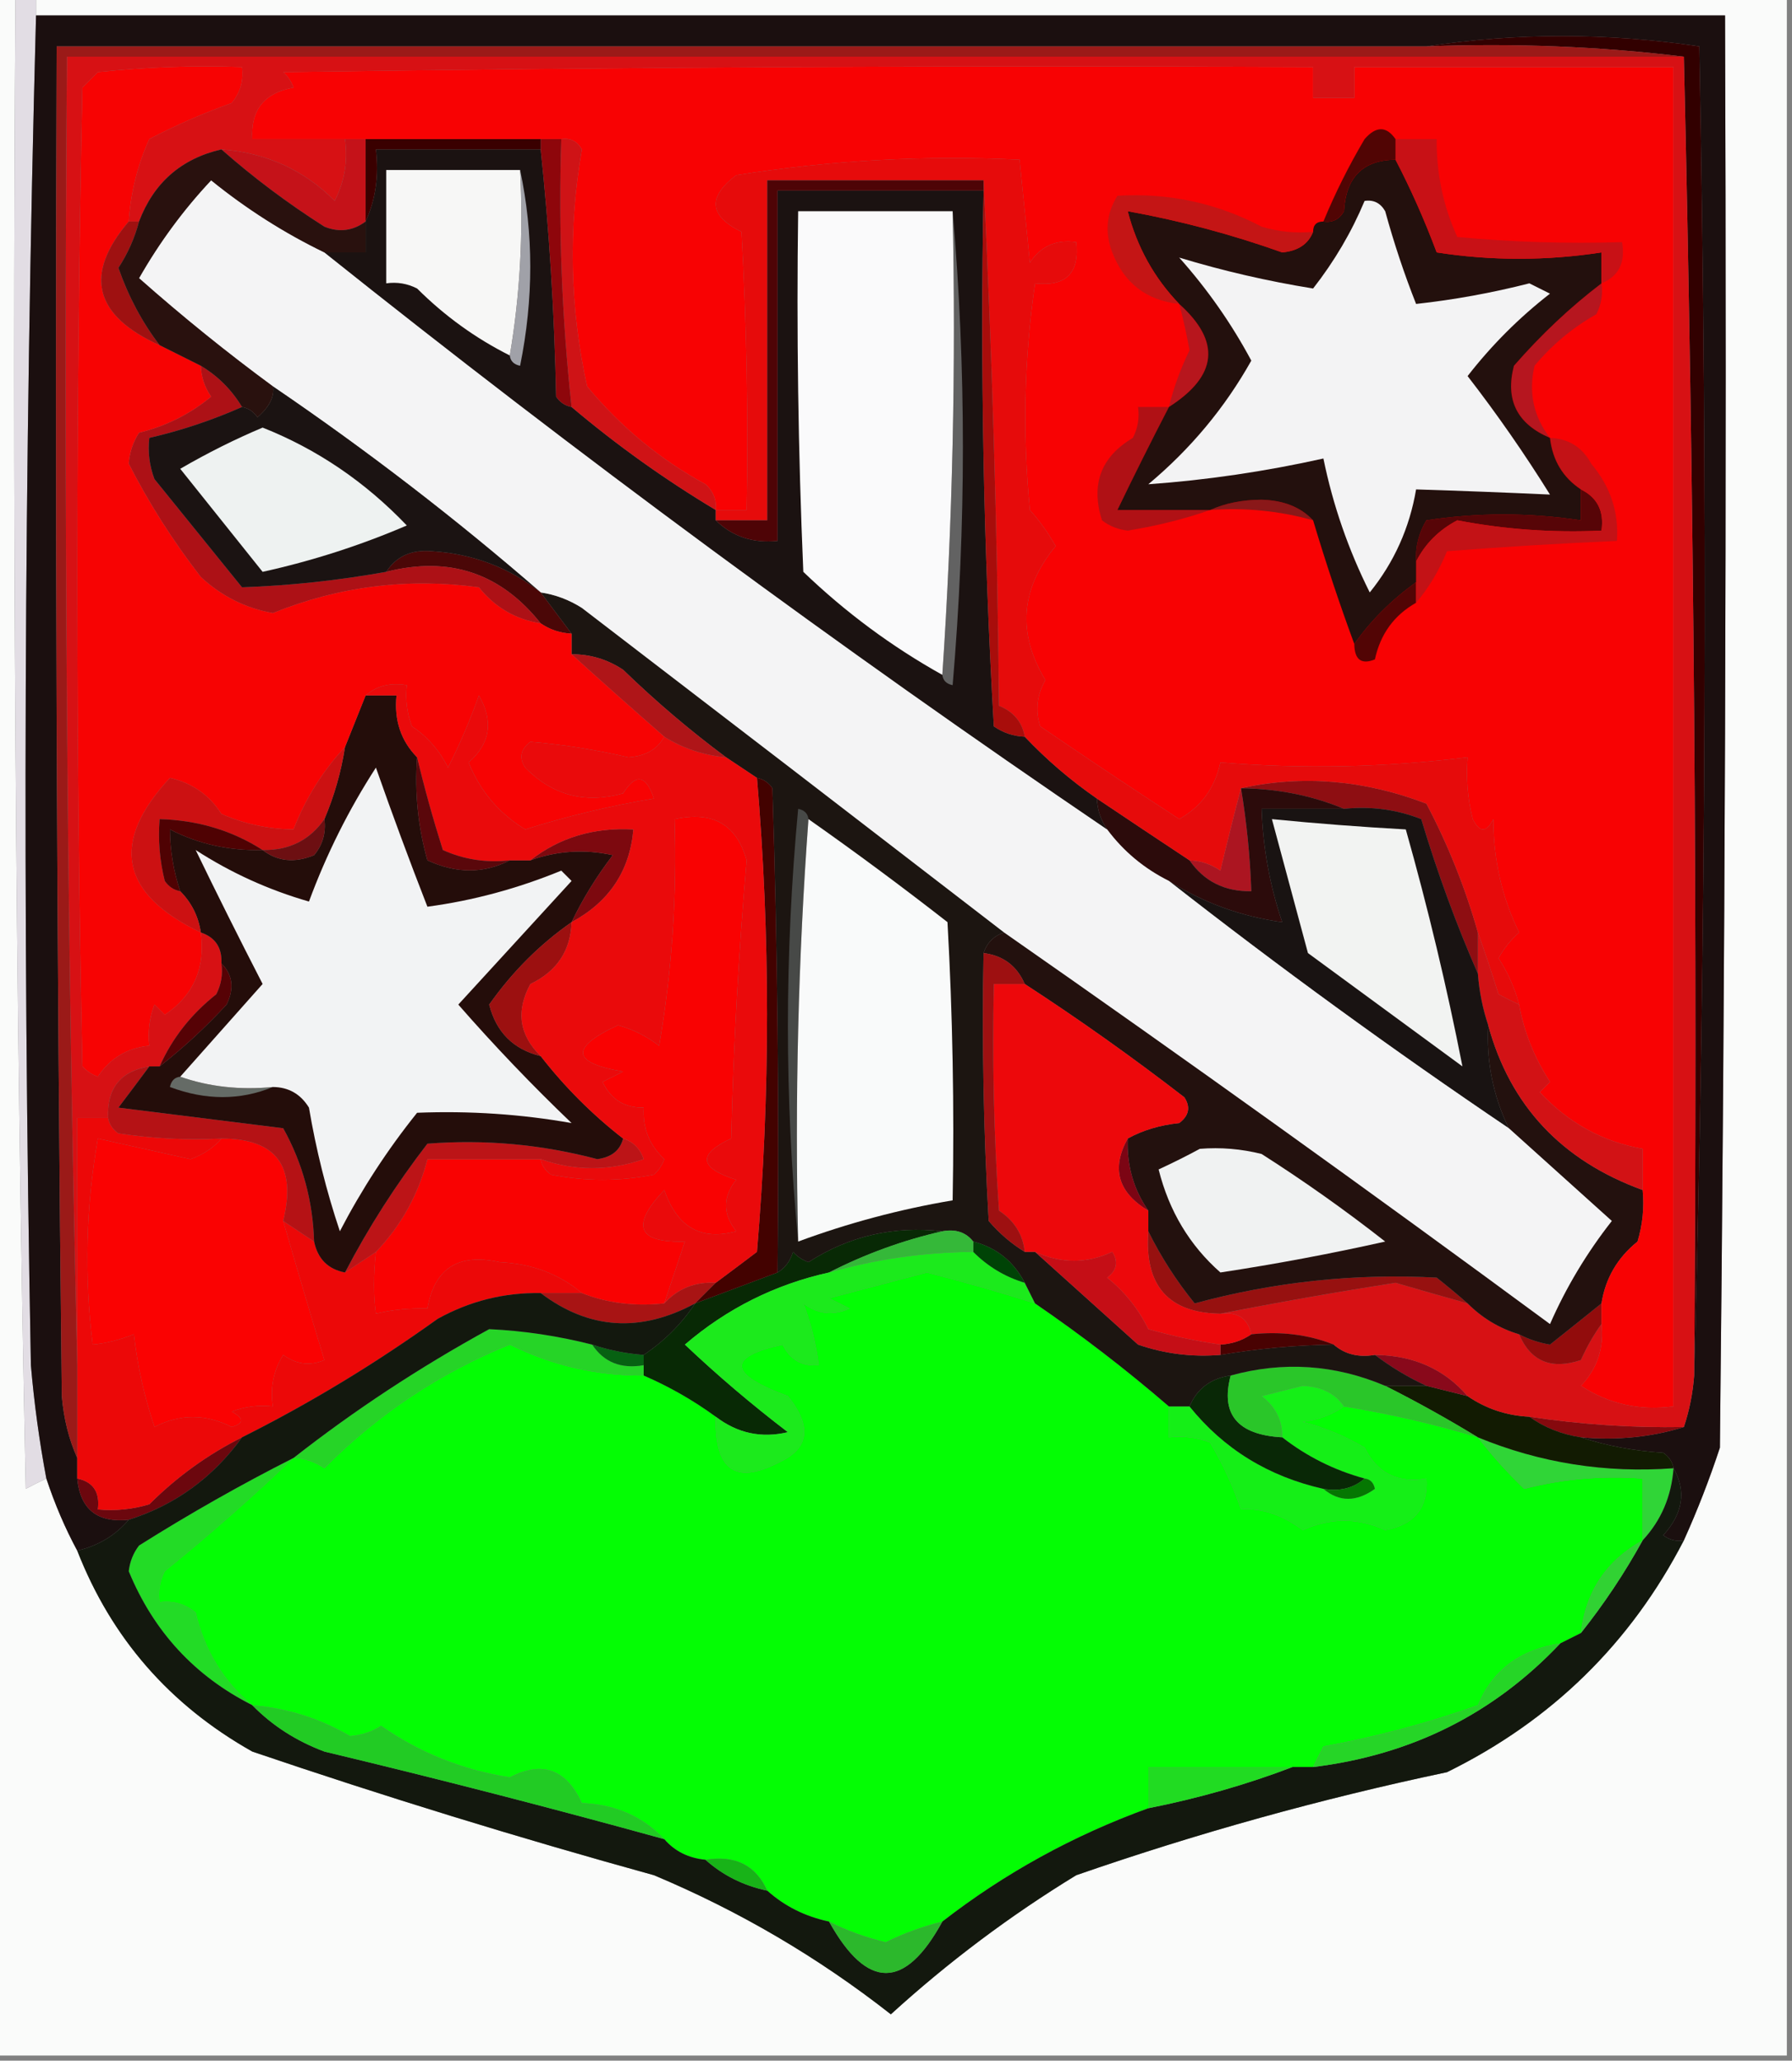 <?xml version="1.0" encoding="UTF-8"?>
<!DOCTYPE svg PUBLIC "-//W3C//DTD SVG 1.1//EN" "http://www.w3.org/Graphics/SVG/1.1/DTD/svg11.dtd">
<svg xmlns="http://www.w3.org/2000/svg" version="1.1" width="174px" height="200px" style="shape-rendering:geometricPrecision; text-rendering:geometricPrecision; image-rendering:optimizeQuality; fill-rule:evenodd; clip-rule:evenodd" xmlns:xlink="http://www.w3.org/1999/xlink">
<rect width="100%" height="100%" fill="#808080" stroke="none"/>
<g><path style="opacity:1" fill="#fafbfa" d="M -0.5,-0.5 C 0.167,-0.5 0.833,-0.5 1.5,-0.5C 1.167,47.838 1.5,96.171 2.5,144.5C 3.183,144.137 3.85,143.804 4.5,143.5C 5.323,145.987 6.323,148.321 7.5,150.5C 10.813,158.984 16.479,165.484 24.5,170C 37.378,174.376 50.378,178.376 63.5,182C 71.792,185.478 79.459,189.978 86.5,195.5C 92.076,190.423 98.076,185.923 104.5,182C 116.282,177.91 128.282,174.576 140.5,172C 150.661,167.005 158.327,159.505 163.5,149.5C 164.815,146.588 165.982,143.588 167,140.5C 167.5,94.168 167.667,47.834 167.5,1.5C 112.833,1.5 58.167,1.5 3.5,1.5C 3.5,0.833 3.5,0.167 3.5,-0.5C 60.167,-0.5 116.833,-0.5 173.5,-0.5C 173.5,66.167 173.5,132.833 173.5,199.5C 115.5,199.5 57.5,199.5 -0.5,199.5C -0.5,132.833 -0.5,66.167 -0.5,-0.5 Z"/></g>
<g><path style="opacity:1" fill="#23db26" d="M 28.5,141.5 C 24.527,145.301 20.36,148.968 16,152.5C 15.517,153.448 15.351,154.448 15.5,155.5C 16.822,155.33 17.989,155.663 19,156.5C 19.872,160.181 21.706,163.181 24.5,165.5C 18.914,162.684 14.914,158.35 12.5,152.5C 12.608,151.558 12.941,150.725 13.5,150C 18.406,146.911 23.406,144.077 28.5,141.5 Z"/></g>
<g><path style="opacity:1" fill="#04fd04" d="M 100.5,126.5 C 105.022,129.594 109.356,132.927 113.5,136.5C 113.5,137.5 113.5,138.5 113.5,139.5C 114.873,139.343 116.207,139.51 117.5,140C 118.723,142.052 119.723,144.219 120.5,146.5C 122.504,146.351 124.504,147.018 126.5,148.5C 129.193,147.29 131.859,147.29 134.5,148.5C 137.351,147.988 138.684,146.321 138.5,143.5C 135.722,143.978 133.722,142.978 132.5,140.5C 130.615,139.391 128.615,138.557 126.5,138C 128.058,137.79 129.391,137.29 130.5,136.5C 134.922,137.217 139.256,138.217 143.5,139.5C 144.866,141.271 146.366,142.938 148,144.5C 151.73,143.54 155.563,143.207 159.5,143.5C 159.5,145.5 159.5,147.5 159.5,149.5C 155.973,151.457 153.973,154.457 153.5,158.5C 152.833,158.833 152.167,159.167 151.5,159.5C 147.575,160.1 144.908,162.1 143.5,165.5C 138.663,167.22 133.663,168.553 128.5,169.5C 128.137,170.183 127.804,170.85 127.5,171.5C 126.833,171.5 126.167,171.5 125.5,171.5C 120.833,171.5 116.167,171.5 111.5,171.5C 111.5,172.833 111.5,174.167 111.5,175.5C 104.223,178.137 97.556,181.804 91.5,186.5C 89.633,186.955 87.8,187.622 86,188.5C 84.061,188.046 82.228,187.379 80.5,186.5C 78.181,186.008 76.181,185.008 74.5,183.5C 73.393,181.031 71.393,180.031 68.5,180.5C 66.847,180.34 65.514,179.674 64.5,178.5C 62.405,176.292 59.738,175.125 56.5,175C 54.981,171.698 52.648,170.864 49.5,172.5C 44.903,171.781 40.737,170.114 37,167.5C 36.107,168.081 35.107,168.415 34,168.5C 31.084,166.796 27.917,165.796 24.5,165.5C 21.706,163.181 19.872,160.181 19,156.5C 17.989,155.663 16.822,155.33 15.5,155.5C 15.351,154.448 15.517,153.448 16,152.5C 20.36,148.968 24.527,145.301 28.5,141.5C 29.583,141.539 30.583,141.873 31.5,142.5C 36.673,137.273 42.673,133.273 49.5,130.5C 53.604,132.536 57.938,133.536 62.5,133.5C 64.996,134.58 67.329,135.914 69.5,137.5C 69.371,142.616 71.371,144.116 75.5,142C 78.567,140.652 78.901,138.485 76.5,135.5C 70.695,133.368 70.528,131.701 76,130.5C 76.71,131.973 77.876,132.64 79.5,132.5C 79.207,130.311 78.707,128.311 78,126.5C 79.388,127.554 80.888,127.72 82.5,127C 81.833,126.667 81.167,126.333 80.5,126C 83.669,125.166 86.836,124.332 90,123.5C 93.556,124.409 97.056,125.409 100.5,126.5 Z"/></g>
<g><path style="opacity:1" fill="#e2dde4" d="M 1.5,-0.5 C 2.167,-0.5 2.833,-0.5 3.5,-0.5C 3.5,0.167 3.5,0.833 3.5,1.5C 2.335,44.998 2.169,88.665 3,132.5C 3.32,136.214 3.82,139.881 4.5,143.5C 3.85,143.804 3.183,144.137 2.5,144.5C 1.5,96.171 1.167,47.838 1.5,-0.5 Z"/></g>
<g><path style="opacity:1" fill="#1b0f0f" d="M 3.5,1.5 C 58.167,1.5 112.833,1.5 167.5,1.5C 167.667,47.834 167.5,94.168 167,140.5C 165.982,143.588 164.815,146.588 163.5,149.5C 162.761,149.631 162.094,149.464 161.5,149C 163.418,146.891 163.751,144.725 162.5,142.5C 162.389,141.883 162.056,141.383 161.5,141C 158.635,140.817 155.969,140.317 153.5,139.5C 157.042,139.813 160.375,139.479 163.5,138.5C 164.038,136.883 164.371,135.216 164.5,133.5C 165.665,90.669 165.831,47.669 165,4.5C 156.068,3.172 147.235,3.172 138.5,4.5C 94.167,4.5 49.833,4.5 5.5,4.5C 5.333,48.168 5.5,91.835 6,135.5C 6.191,137.708 6.691,139.708 7.5,141.5C 7.5,142.167 7.5,142.833 7.5,143.5C 7.787,146.484 9.454,147.817 12.5,147.5C 11.198,149.028 9.531,150.028 7.5,150.5C 6.323,148.321 5.323,145.987 4.5,143.5C 3.82,139.881 3.32,136.214 3,132.5C 2.169,88.665 2.335,44.998 3.5,1.5 Z"/></g>
<g><path style="opacity:1" fill="#15ef17" d="M 130.5,136.5 C 129.391,137.29 128.058,137.79 126.5,138C 128.615,138.557 130.615,139.391 132.5,140.5C 133.722,142.978 135.722,143.978 138.5,143.5C 138.684,146.321 137.351,147.988 134.5,148.5C 131.859,147.29 129.193,147.29 126.5,148.5C 124.504,147.018 122.504,146.351 120.5,146.5C 119.723,144.219 118.723,142.052 117.5,140C 116.207,139.51 114.873,139.343 113.5,139.5C 113.5,138.5 113.5,137.5 113.5,136.5C 114.167,136.5 114.833,136.5 115.5,136.5C 118.829,140.63 123.163,143.297 128.5,144.5C 130.035,145.788 131.701,145.788 133.5,144.5C 133.376,143.893 133.043,143.56 132.5,143.5C 129.55,142.692 126.883,141.358 124.5,139.5C 124.52,137.857 123.853,136.524 122.5,135.5C 123.833,135.167 125.167,134.833 126.5,134.5C 128.333,134.585 129.666,135.252 130.5,136.5 Z"/></g>
<g><path style="opacity:1" fill="#6c070e" d="M 23.5,139.5 C 20.68,143.403 17.013,146.069 12.5,147.5C 9.454,147.817 7.787,146.484 7.5,143.5C 9.048,143.821 9.715,144.821 9.5,146.5C 11.199,146.66 12.866,146.494 14.5,146C 17.168,143.337 20.168,141.17 23.5,139.5 Z"/></g>
<g><path style="opacity:1" fill="#30d537" d="M 143.5,139.5 C 149.56,141.993 155.893,142.993 162.5,142.5C 162.293,145.241 161.293,147.574 159.5,149.5C 159.5,147.5 159.5,145.5 159.5,143.5C 155.563,143.207 151.73,143.54 148,144.5C 146.366,142.938 144.866,141.271 143.5,139.5 Z"/></g>
<g><path style="opacity:1" fill="#092806" d="M 119.5,133.5 C 118.488,137.259 120.154,139.259 124.5,139.5C 126.883,141.358 129.55,142.692 132.5,143.5C 131.432,144.434 130.099,144.768 128.5,144.5C 123.163,143.297 118.829,140.63 115.5,136.5C 116.236,134.771 117.57,133.771 119.5,133.5 Z"/></g>
<g><path style="opacity:1" fill="#86090e" d="M 148.5,137.5 C 153.463,138.254 158.463,138.587 163.5,138.5C 160.375,139.479 157.042,139.813 153.5,139.5C 151.597,139.204 149.93,138.537 148.5,137.5 Z"/></g>
<g><path style="opacity:1" fill="#121b02" d="M 134.5,134.5 C 135.833,134.5 137.167,134.5 138.5,134.5C 139.833,134.833 141.167,135.167 142.5,135.5C 144.297,136.73 146.297,137.396 148.5,137.5C 149.93,138.537 151.597,139.204 153.5,139.5C 155.969,140.317 158.635,140.817 161.5,141C 162.056,141.383 162.389,141.883 162.5,142.5C 155.893,142.993 149.56,141.993 143.5,139.5C 140.523,137.686 137.523,136.019 134.5,134.5 Z"/></g>
<g><path style="opacity:1" fill="#2ac629" d="M 134.5,134.5 C 137.523,136.019 140.523,137.686 143.5,139.5C 139.256,138.217 134.922,137.217 130.5,136.5C 129.666,135.252 128.333,134.585 126.5,134.5C 125.167,134.833 123.833,135.167 122.5,135.5C 123.853,136.524 124.52,137.857 124.5,139.5C 120.154,139.259 118.488,137.259 119.5,133.5C 124.604,132.096 129.604,132.429 134.5,134.5 Z"/></g>
<g><path style="opacity:1" fill="#082905" d="M 91.5,119.5 C 87.676,120.374 84.01,121.707 80.5,123.5C 75.255,124.662 70.588,126.996 66.5,130.5C 69.661,133.491 72.995,136.325 76.5,139C 73.935,139.609 71.602,139.109 69.5,137.5C 67.329,135.914 64.996,134.58 62.5,133.5C 62.5,133.167 62.5,132.833 62.5,132.5C 62.5,132.167 62.5,131.833 62.5,131.5C 64.5,130.167 66.167,128.5 67.5,126.5C 70.167,125.5 72.833,124.5 75.5,123.5C 76.222,123.082 76.722,122.416 77,121.5C 77.414,121.957 77.914,122.291 78.5,122.5C 82.426,119.963 86.759,118.963 91.5,119.5 Z"/></g>
<g><path style="opacity:1" fill="#89091b" d="M 133.5,131.5 C 137.236,131.541 140.236,132.874 142.5,135.5C 141.167,135.167 139.833,134.833 138.5,134.5C 136.739,133.687 135.072,132.687 133.5,131.5 Z"/></g>
<g><path style="opacity:1" fill="#26d427" d="M 57.5,130.5 C 58.635,132.213 60.302,132.88 62.5,132.5C 62.5,132.833 62.5,133.167 62.5,133.5C 57.938,133.536 53.604,132.536 49.5,130.5C 42.673,133.273 36.673,137.273 31.5,142.5C 30.583,141.873 29.583,141.539 28.5,141.5C 34.426,136.86 40.759,132.693 47.5,129C 50.84,129.155 54.174,129.655 57.5,130.5 Z"/></g>
<g><path style="opacity:1" fill="#ec0808" d="M 10.5,108.5 C 10.611,109.117 10.944,109.617 11.5,110C 14.817,110.498 18.15,110.665 21.5,110.5C 20.739,111.391 19.739,112.058 18.5,112.5C 15.5,111.833 12.5,111.167 9.5,110.5C 8.336,117.142 8.169,123.808 9,130.5C 10.268,130.384 11.601,130.051 13,129.5C 13.346,132.576 14.012,135.576 15,138.5C 17.466,137.212 19.966,137.212 22.5,138.5C 23.696,138.154 23.696,137.654 22.5,137C 23.793,136.51 25.127,136.343 26.5,136.5C 26.215,134.712 26.548,133.045 27.5,131.5C 28.768,132.428 30.101,132.595 31.5,132C 30.128,127.476 28.794,122.976 27.5,118.5C 28.5,119.167 29.5,119.833 30.5,120.5C 30.856,122.19 31.856,123.19 33.5,123.5C 34.5,122.833 35.5,122.167 36.5,121.5C 36.254,123.78 36.254,125.78 36.5,127.5C 38.021,127.12 39.687,126.954 41.5,127C 42.181,123.104 44.515,121.604 48.5,122.5C 51.608,122.637 54.275,123.637 56.5,125.5C 55.167,125.5 53.833,125.5 52.5,125.5C 48.951,125.439 45.618,126.273 42.5,128C 36.399,132.376 30.066,136.21 23.5,139.5C 20.168,141.17 17.168,143.337 14.5,146C 12.866,146.494 11.199,146.66 9.5,146.5C 9.715,144.821 9.048,143.821 7.5,143.5C 7.5,142.833 7.5,142.167 7.5,141.5C 7.5,138.5 7.5,135.5 7.5,132.5C 7.5,124.5 7.5,116.5 7.5,108.5C 8.5,108.5 9.5,108.5 10.5,108.5 Z"/></g>
<g><path style="opacity:1" fill="#1cea1c" d="M 94.5,121.5 C 95.922,122.925 97.589,123.925 99.5,124.5C 99.833,125.167 100.167,125.833 100.5,126.5C 97.056,125.409 93.556,124.409 90,123.5C 86.836,124.332 83.669,125.166 80.5,126C 81.167,126.333 81.833,126.667 82.5,127C 80.888,127.72 79.388,127.554 78,126.5C 78.707,128.311 79.207,130.311 79.5,132.5C 77.876,132.64 76.71,131.973 76,130.5C 70.528,131.701 70.695,133.368 76.5,135.5C 78.901,138.485 78.567,140.652 75.5,142C 71.371,144.116 69.371,142.616 69.5,137.5C 71.602,139.109 73.935,139.609 76.5,139C 72.995,136.325 69.661,133.491 66.5,130.5C 70.588,126.996 75.255,124.662 80.5,123.5C 85.062,122.204 89.729,121.538 94.5,121.5 Z"/></g>
<g><path style="opacity:1" fill="#fa0202" d="M 21.5,110.5 C 26.816,110.497 28.816,113.164 27.5,118.5C 28.794,122.976 30.128,127.476 31.5,132C 30.101,132.595 28.768,132.428 27.5,131.5C 26.548,133.045 26.215,134.712 26.5,136.5C 25.127,136.343 23.793,136.51 22.5,137C 23.696,137.654 23.696,138.154 22.5,138.5C 19.966,137.212 17.466,137.212 15,138.5C 14.012,135.576 13.346,132.576 13,129.5C 11.601,130.051 10.268,130.384 9,130.5C 8.169,123.808 8.336,117.142 9.5,110.5C 12.5,111.167 15.5,111.833 18.5,112.5C 19.739,112.058 20.739,111.391 21.5,110.5 Z"/></g>
<g><path style="opacity:1" fill="#1c1511" d="M 52.5,57.5 C 53.922,57.709 55.255,58.209 56.5,59C 70.235,69.52 83.902,80.02 97.5,90.5C 96.5,90.833 95.833,91.5 95.5,92.5C 95.334,101.173 95.5,109.84 96,118.5C 97.039,119.71 98.206,120.71 99.5,121.5C 99.833,121.5 100.167,121.5 100.5,121.5C 103.813,124.478 107.147,127.478 110.5,130.5C 113.084,131.393 115.751,131.726 118.5,131.5C 122.135,130.886 125.802,130.552 129.5,130.5C 130.568,131.434 131.901,131.768 133.5,131.5C 135.072,132.687 136.739,133.687 138.5,134.5C 137.167,134.5 135.833,134.5 134.5,134.5C 129.604,132.429 124.604,132.096 119.5,133.5C 117.57,133.771 116.236,134.771 115.5,136.5C 114.833,136.5 114.167,136.5 113.5,136.5C 109.356,132.927 105.022,129.594 100.5,126.5C 100.167,125.833 99.833,125.167 99.5,124.5C 98.415,122.413 96.749,121.08 94.5,120.5C 93.791,119.596 92.791,119.263 91.5,119.5C 86.759,118.963 82.426,119.963 78.5,122.5C 77.914,122.291 77.414,121.957 77,121.5C 76.722,122.416 76.222,123.082 75.5,123.5C 75.667,107.83 75.5,92.163 75,76.5C 74.617,75.944 74.117,75.611 73.5,75.5C 72.5,74.833 71.5,74.167 70.5,73.5C 67.012,70.912 63.679,68.079 60.5,65C 58.975,63.991 57.308,63.491 55.5,63.5C 55.5,62.833 55.5,62.167 55.5,61.5C 54.5,60.167 53.5,58.833 52.5,57.5 Z"/></g>
<g><path style="opacity:1" fill="#320000" d="M 138.5,4.5 C 147.235,3.172 156.068,3.172 165,4.5C 165.831,47.669 165.665,90.669 164.5,133.5C 164.832,90.663 164.499,47.997 163.5,5.5C 155.35,4.507 147.017,4.174 138.5,4.5 Z"/></g>
<g><path style="opacity:1" fill="#d71114" d="M 163.5,5.5 C 164.499,47.997 164.832,90.663 164.5,133.5C 164.371,135.216 164.038,136.883 163.5,138.5C 158.463,138.587 153.463,138.254 148.5,137.5C 146.297,137.396 144.297,136.73 142.5,135.5C 140.236,132.874 137.236,131.541 133.5,131.5C 131.901,131.768 130.568,131.434 129.5,130.5C 127.052,129.527 124.385,129.194 121.5,129.5C 121.179,127.952 120.179,127.285 118.5,127.5C 124.008,126.414 129.675,125.414 135.5,124.5C 137.841,125.182 140.174,125.849 142.5,126.5C 143.922,127.925 145.589,128.925 147.5,129.5C 148.625,132.128 150.625,132.961 153.5,132C 154.085,130.698 154.751,129.531 155.5,128.5C 155.753,130.827 155.086,132.827 153.5,134.5C 156.193,136.27 159.193,136.937 162.5,136.5C 162.5,93.167 162.5,49.833 162.5,6.5C 152.167,6.5 141.833,6.5 131.5,6.5C 131.5,7.5 131.5,8.5 131.5,9.5C 130.167,9.5 128.833,9.5 127.5,9.5C 127.5,8.5 127.5,7.5 127.5,6.5C 94.165,6.333 60.832,6.5 27.5,7C 27.957,7.414 28.291,7.914 28.5,8.5C 25.658,9.004 24.325,10.671 24.5,13.5C 27.5,13.5 30.5,13.5 33.5,13.5C 33.799,15.604 33.466,17.604 32.5,19.5C 29.511,16.497 25.845,14.83 21.5,14.5C 17.599,15.4 14.932,17.733 13.5,21.5C 13.167,21.5 12.833,21.5 12.5,21.5C 12.693,18.692 13.36,16.025 14.5,13.5C 17.024,12.178 19.69,11.012 22.5,10C 23.337,8.989 23.67,7.822 23.5,6.5C 18.822,6.334 14.155,6.501 9.5,7C 9,7.5 8.5,8 8,8.5C 7.333,40.167 7.333,71.833 8,103.5C 8.414,103.957 8.914,104.291 9.5,104.5C 10.695,102.703 12.362,101.703 14.5,101.5C 14.343,100.127 14.51,98.793 15,97.5C 15.333,97.833 15.667,98.167 16,98.5C 18.802,96.609 19.968,93.942 19.5,90.5C 20.906,90.973 21.573,91.973 21.5,93.5C 21.649,94.552 21.483,95.552 21,96.5C 18.546,98.441 16.713,100.775 15.5,103.5C 15.167,103.5 14.833,103.5 14.5,103.5C 11.703,103.967 10.369,105.633 10.5,108.5C 9.5,108.5 8.5,108.5 7.5,108.5C 7.5,116.5 7.5,124.5 7.5,132.5C 6.501,90.337 6.168,48.003 6.5,5.5C 58.833,5.5 111.167,5.5 163.5,5.5 Z"/></g>
<g><path style="opacity:1" fill="#920c0c" d="M 155.5,126.5 C 155.5,127.167 155.5,127.833 155.5,128.5C 154.751,129.531 154.085,130.698 153.5,132C 150.625,132.961 148.625,132.128 147.5,129.5C 148.416,129.982 149.416,130.315 150.5,130.5C 152.165,129.177 153.832,127.844 155.5,126.5 Z"/></g>
<g><path style="opacity:1" fill="#076112" d="M 57.5,130.5 C 59.117,131.038 60.784,131.371 62.5,131.5C 62.5,131.833 62.5,132.167 62.5,132.5C 60.302,132.88 58.635,132.213 57.5,130.5 Z"/></g>
<g><path style="opacity:1" fill="#490202" d="M 121.5,129.5 C 124.385,129.194 127.052,129.527 129.5,130.5C 125.802,130.552 122.135,130.886 118.5,131.5C 118.5,131.167 118.5,130.833 118.5,130.5C 119.609,130.443 120.609,130.11 121.5,129.5 Z"/></g>
<g><path style="opacity:1" fill="#c50e16" d="M 100.5,121.5 C 103.041,122.649 105.541,122.649 108,121.5C 108.617,122.449 108.451,123.282 107.5,124C 109.213,125.378 110.547,127.045 111.5,129C 113.813,129.662 116.146,130.162 118.5,130.5C 118.5,130.833 118.5,131.167 118.5,131.5C 115.751,131.726 113.084,131.393 110.5,130.5C 107.147,127.478 103.813,124.478 100.5,121.5 Z"/></g>
<g><path style="opacity:1" fill="#a81414" d="M 69.5,124.5 C 68.833,125.167 68.167,125.833 67.5,126.5C 62.177,129.371 57.177,129.038 52.5,125.5C 53.833,125.5 55.167,125.5 56.5,125.5C 58.948,126.473 61.615,126.806 64.5,126.5C 65.82,125.058 67.486,124.392 69.5,124.5 Z"/></g>
<g><path style="opacity:1" fill="#971110" d="M 111.5,119.5 C 112.722,121.976 114.222,124.309 116,126.5C 123.718,124.407 131.551,123.574 139.5,124C 140.571,124.852 141.571,125.685 142.5,126.5C 140.174,125.849 137.841,125.182 135.5,124.5C 129.675,125.414 124.008,126.414 118.5,127.5C 113.437,127.432 111.103,124.766 111.5,119.5 Z"/></g>
<g><path style="opacity:1" fill="#23110e" d="M 97.5,90.5 C 115.284,102.902 132.951,115.569 150.5,128.5C 152.07,124.925 154.07,121.592 156.5,118.5C 153.147,115.478 149.813,112.478 146.5,109.5C 144.977,106.365 144.31,103.032 144.5,99.5C 146.632,107.306 151.632,112.639 159.5,115.5C 159.66,117.199 159.494,118.866 159,120.5C 157.053,122.063 155.886,124.063 155.5,126.5C 153.832,127.844 152.165,129.177 150.5,130.5C 149.416,130.315 148.416,129.982 147.5,129.5C 145.589,128.925 143.922,127.925 142.5,126.5C 141.571,125.685 140.571,124.852 139.5,124C 131.551,123.574 123.718,124.407 116,126.5C 114.222,124.309 112.722,121.976 111.5,119.5C 111.5,118.833 111.5,118.167 111.5,117.5C 110.067,115.442 109.4,113.108 109.5,110.5C 110.952,109.698 112.618,109.198 114.5,109C 115.451,108.282 115.617,107.449 115,106.5C 109.936,102.589 104.769,98.922 99.5,95.5C 98.738,93.738 97.404,92.738 95.5,92.5C 95.833,91.5 96.5,90.833 97.5,90.5 Z"/></g>
<g><path style="opacity:1" fill="#004306" d="M 94.5,121.5 C 94.5,121.167 94.5,120.833 94.5,120.5C 96.749,121.08 98.415,122.413 99.5,124.5C 97.589,123.925 95.922,122.925 94.5,121.5 Z"/></g>
<g><path style="opacity:1" fill="#35b839" d="M 91.5,119.5 C 92.791,119.263 93.791,119.596 94.5,120.5C 94.5,120.833 94.5,121.167 94.5,121.5C 89.729,121.538 85.062,122.204 80.5,123.5C 84.01,121.707 87.676,120.374 91.5,119.5 Z"/></g>
<g><path style="opacity:1" fill="#f90202" d="M 64.5,126.5 C 61.615,126.806 58.948,126.473 56.5,125.5C 54.275,123.637 51.608,122.637 48.5,122.5C 44.515,121.604 42.181,123.104 41.5,127C 39.687,126.954 38.021,127.12 36.5,127.5C 36.254,125.78 36.254,123.78 36.5,121.5C 38.943,118.948 40.61,115.948 41.5,112.5C 45.167,112.5 48.833,112.5 52.5,112.5C 52.611,113.117 52.944,113.617 53.5,114C 56.833,114.667 60.167,114.667 63.5,114C 63.957,113.586 64.291,113.086 64.5,112.5C 63.05,111.15 62.383,109.484 62.5,107.5C 60.641,107.539 59.308,106.706 58.5,105C 59.167,104.667 59.833,104.333 60.5,104C 55.487,103.168 55.32,101.668 60,99.5C 61.473,99.903 62.806,100.57 64,101.5C 65.247,94.221 65.747,86.888 65.5,79.5C 69.198,78.68 71.531,80.013 72.5,83.5C 71.721,92.472 71.221,101.472 71,110.5C 67.709,112.024 67.875,113.357 71.5,114.5C 70.167,116.167 70.167,117.833 71.5,119.5C 68.072,120.444 65.739,119.111 64.5,115.5C 61.226,118.961 61.893,120.627 66.5,120.5C 65.833,122.5 65.167,124.5 64.5,126.5 Z"/></g>
<g><path style="opacity:1" fill="#f0f2f2" d="M 116.5,111.5 C 118.527,111.338 120.527,111.505 122.5,112C 126.639,114.639 130.639,117.472 134.5,120.5C 129.205,121.685 123.872,122.685 118.5,123.5C 115.511,120.87 113.511,117.537 112.5,113.5C 113.949,112.828 115.282,112.161 116.5,111.5 Z"/></g>
<g><path style="opacity:1" fill="#7c0514" d="M 109.5,110.5 C 109.4,113.108 110.067,115.442 111.5,117.5C 108.551,115.735 107.885,113.402 109.5,110.5 Z"/></g>
<g><path style="opacity:1" fill="#ed080b" d="M 99.5,95.5 C 104.769,98.922 109.936,102.589 115,106.5C 115.617,107.449 115.451,108.282 114.5,109C 112.618,109.198 110.952,109.698 109.5,110.5C 107.885,113.402 108.551,115.735 111.5,117.5C 111.5,118.167 111.5,118.833 111.5,119.5C 111.103,124.766 113.437,127.432 118.5,127.5C 120.179,127.285 121.179,127.952 121.5,129.5C 120.609,130.11 119.609,130.443 118.5,130.5C 116.146,130.162 113.813,129.662 111.5,129C 110.547,127.045 109.213,125.378 107.5,124C 108.451,123.282 108.617,122.449 108,121.5C 105.541,122.649 103.041,122.649 100.5,121.5C 100.167,121.5 99.833,121.5 99.5,121.5C 99.315,119.804 98.481,118.471 97,117.5C 96.5,110.174 96.334,102.841 96.5,95.5C 97.5,95.5 98.5,95.5 99.5,95.5 Z"/></g>
<g><path style="opacity:1" fill="#bc1417" d="M 60.5,110.5 C 61.478,110.811 62.145,111.478 62.5,112.5C 59.163,113.666 55.83,113.666 52.5,112.5C 48.833,112.5 45.167,112.5 41.5,112.5C 40.61,115.948 38.943,118.948 36.5,121.5C 35.5,122.167 34.5,122.833 33.5,123.5C 35.771,119.136 38.438,114.969 41.5,111C 47.063,110.564 52.563,111.064 58,112.5C 59.376,112.316 60.209,111.649 60.5,110.5 Z"/></g>
<g><path style="opacity:1" fill="#b51215" d="M 14.5,103.5 C 13.524,104.815 12.524,106.148 11.5,107.5C 16.833,108.167 22.167,108.833 27.5,109.5C 29.379,112.878 30.379,116.544 30.5,120.5C 29.5,119.833 28.5,119.167 27.5,118.5C 28.816,113.164 26.816,110.497 21.5,110.5C 18.15,110.665 14.817,110.498 11.5,110C 10.944,109.617 10.611,109.117 10.5,108.5C 10.369,105.633 11.703,103.967 14.5,103.5 Z"/></g>
<g><path style="opacity:1" fill="#240d0a" d="M 35.5,67.5 C 36.5,67.5 37.5,67.5 38.5,67.5C 38.259,69.898 38.926,71.898 40.5,73.5C 40.249,76.909 40.583,80.242 41.5,83.5C 44.309,84.8 46.976,84.8 49.5,83.5C 50.167,83.5 50.833,83.5 51.5,83.5C 54.113,82.565 56.779,82.398 59.5,83C 57.915,85.069 56.581,87.236 55.5,89.5C 52.401,91.66 49.735,94.327 47.5,97.5C 48.181,100.181 49.848,101.848 52.5,102.5C 54.833,105.5 57.5,108.167 60.5,110.5C 60.209,111.649 59.376,112.316 58,112.5C 52.563,111.064 47.063,110.564 41.5,111C 38.438,114.969 35.771,119.136 33.5,123.5C 31.856,123.19 30.856,122.19 30.5,120.5C 30.379,116.544 29.379,112.878 27.5,109.5C 22.167,108.833 16.833,108.167 11.5,107.5C 12.524,106.148 13.524,104.815 14.5,103.5C 14.833,103.5 15.167,103.5 15.5,103.5C 17.797,101.706 19.963,99.706 22,97.5C 22.765,95.934 22.598,94.601 21.5,93.5C 21.573,91.973 20.906,90.973 19.5,90.5C 19.267,88.938 18.601,87.605 17.5,86.5C 16.851,84.565 16.517,82.565 16.5,80.5C 19.261,81.921 22.261,82.587 25.5,82.5C 26.946,83.613 28.613,83.78 30.5,83C 31.337,81.989 31.67,80.822 31.5,79.5C 32.455,77.254 33.122,74.921 33.5,72.5C 34.167,70.833 34.833,69.167 35.5,67.5 Z"/></g>
<g><path style="opacity:1" fill="#656b66" d="M 17.5,104.5 C 20.287,105.477 23.287,105.81 26.5,105.5C 23.313,106.806 19.98,106.806 16.5,105.5C 16.624,104.893 16.957,104.56 17.5,104.5 Z"/></g>
<g><path style="opacity:1" fill="#9e1011" d="M 95.5,92.5 C 97.404,92.738 98.738,93.738 99.5,95.5C 98.5,95.5 97.5,95.5 96.5,95.5C 96.334,102.841 96.5,110.174 97,117.5C 98.481,118.471 99.315,119.804 99.5,121.5C 98.206,120.71 97.039,119.71 96,118.5C 95.5,109.84 95.334,101.173 95.5,92.5 Z"/></g>
<g><path style="opacity:1" fill="#d21215" d="M 143.5,90.5 C 144.165,92.369 144.831,94.369 145.5,96.5C 146.183,96.863 146.85,97.196 147.5,97.5C 147.98,100.166 148.98,102.666 150.5,105C 150.167,105.333 149.833,105.667 149.5,106C 152.292,108.99 155.625,110.823 159.5,111.5C 159.5,112.833 159.5,114.167 159.5,115.5C 151.632,112.639 146.632,107.306 144.5,99.5C 143.962,97.883 143.629,96.216 143.5,94.5C 143.5,93.167 143.5,91.833 143.5,90.5 Z"/></g>
<g><path style="opacity:1" fill="#560205" d="M 21.5,93.5 C 22.598,94.601 22.765,95.934 22,97.5C 19.963,99.706 17.797,101.706 15.5,103.5C 16.713,100.775 18.546,98.441 21,96.5C 21.483,95.552 21.649,94.552 21.5,93.5 Z"/></g>
<g><path style="opacity:1" fill="#9c1010" d="M 55.5,89.5 C 55.405,92.272 54.072,94.272 51.5,95.5C 50.073,98.115 50.406,100.449 52.5,102.5C 49.848,101.848 48.181,100.181 47.5,97.5C 49.735,94.327 52.401,91.66 55.5,89.5 Z"/></g>
<g><path style="opacity:1" fill="#474947" d="M 78.5,79.5 C 77.504,92.99 77.171,106.656 77.5,120.5C 76.174,106.661 76.174,92.661 77.5,78.5C 78.107,78.624 78.44,78.957 78.5,79.5 Z"/></g>
<g><path style="opacity:1" fill="#430200" d="M 73.5,75.5 C 74.117,75.611 74.617,75.944 75,76.5C 75.5,92.163 75.667,107.83 75.5,123.5C 72.833,124.5 70.167,125.5 67.5,126.5C 68.167,125.833 68.833,125.167 69.5,124.5C 70.815,123.524 72.148,122.524 73.5,121.5C 74.802,106.133 74.802,90.8 73.5,75.5 Z"/></g>
<g><path style="opacity:1" fill="#7d090f" d="M 55.5,89.5 C 56.581,87.236 57.915,85.069 59.5,83C 56.779,82.398 54.113,82.565 51.5,83.5C 54.321,81.288 57.655,80.288 61.5,80.5C 61.151,84.53 59.151,87.53 55.5,89.5 Z"/></g>
<g><path style="opacity:1" fill="#ac1521" d="M 120.5,76.5 C 121.051,79.807 121.384,83.14 121.5,86.5C 118.911,86.539 116.911,85.539 115.5,83.5C 116.583,83.539 117.583,83.873 118.5,84.5C 119.168,81.694 119.834,79.028 120.5,76.5 Z"/></g>
<g><path style="opacity:1" fill="#f9fafa" d="M 78.5,79.5 C 83.059,82.702 87.559,86.036 92,89.5C 92.5,98.494 92.666,107.494 92.5,116.5C 87.365,117.367 82.365,118.7 77.5,120.5C 77.171,106.656 77.504,92.99 78.5,79.5 Z"/></g>
<g><path style="opacity:1" fill="#cc1112" d="M 33.5,72.5 C 33.122,74.921 32.455,77.254 31.5,79.5C 30.077,81.545 28.077,82.545 25.5,82.5C 22.54,80.604 19.207,79.604 15.5,79.5C 15.338,81.527 15.505,83.527 16,85.5C 16.383,86.056 16.883,86.389 17.5,86.5C 18.601,87.605 19.267,88.938 19.5,90.5C 11.685,86.762 10.685,81.762 16.5,75.5C 18.664,75.998 20.331,77.164 21.5,79C 23.74,79.977 26.073,80.477 28.5,80.5C 29.661,77.51 31.328,74.843 33.5,72.5 Z"/></g>
<g><path style="opacity:1" fill="#8e0e12" d="M 120.5,76.5 C 126.473,75.194 132.473,75.694 138.5,78C 140.598,81.978 142.265,86.144 143.5,90.5C 143.5,91.833 143.5,93.167 143.5,94.5C 141.401,89.714 139.568,84.714 138,79.5C 135.619,78.565 133.119,78.232 130.5,78.5C 127.411,77.215 124.078,76.549 120.5,76.5 Z"/></g>
<g><path style="opacity:1" fill="#6d0f12" d="M 31.5,79.5 C 31.67,80.822 31.337,81.989 30.5,83C 28.613,83.78 26.946,83.613 25.5,82.5C 28.077,82.545 30.077,81.545 31.5,79.5 Z"/></g>
<g><path style="opacity:1" fill="#f2f3f4" d="M 26.5,105.5 C 23.287,105.81 20.287,105.477 17.5,104.5C 20.144,101.52 22.811,98.52 25.5,95.5C 23.206,91.046 21.04,86.713 19,82.5C 22.408,84.704 26.075,86.37 30,87.5C 31.694,82.912 33.86,78.579 36.5,74.5C 38.092,79.039 39.758,83.539 41.5,88C 45.907,87.413 50.24,86.247 54.5,84.5C 54.833,84.833 55.167,85.167 55.5,85.5C 51.833,89.5 48.167,93.5 44.5,97.5C 47.984,101.485 51.651,105.318 55.5,109C 50.595,108.133 45.595,107.799 40.5,108C 37.627,111.577 35.127,115.411 33,119.5C 31.687,115.58 30.687,111.58 30,107.5C 29.184,106.177 28.017,105.511 26.5,105.5 Z"/></g>
<g><path style="opacity:1" fill="#2c0b0b" d="M 120.5,76.5 C 124.078,76.549 127.411,77.215 130.5,78.5C 127.833,78.5 125.167,78.5 122.5,78.5C 122.631,82.285 123.298,85.952 124.5,89.5C 120.505,88.947 116.839,87.614 113.5,85.5C 111.091,84.299 109.091,82.633 107.5,80.5C 106.89,79.609 106.557,78.609 106.5,77.5C 109.518,79.526 112.518,81.526 115.5,83.5C 116.911,85.539 118.911,86.539 121.5,86.5C 121.384,83.14 121.051,79.807 120.5,76.5 Z"/></g>
<g><path style="opacity:1" fill="#4f0203" d="M 25.5,82.5 C 22.261,82.587 19.261,81.921 16.5,80.5C 16.517,82.565 16.851,84.565 17.5,86.5C 16.883,86.389 16.383,86.056 16,85.5C 15.505,83.527 15.338,81.527 15.5,79.5C 19.207,79.604 22.54,80.604 25.5,82.5 Z"/></g>
<g><path style="opacity:1" fill="#ea0a0b" d="M 35.5,67.5 C 36.568,66.566 37.901,66.232 39.5,66.5C 39.343,67.873 39.51,69.207 40,70.5C 41.507,71.505 42.673,72.838 43.5,74.5C 44.65,72.237 45.65,69.904 46.5,67.5C 47.938,69.998 47.604,72.164 45.5,74C 46.612,76.778 48.445,78.945 51,80.5C 55.065,79.217 59.231,78.217 63.5,77.5C 62.731,75.199 61.731,75.032 60.5,77C 56.82,78.027 53.653,77.194 51,74.5C 50.383,73.551 50.549,72.718 51.5,72C 54.636,72.256 57.803,72.756 61,73.5C 62.681,73.392 63.848,72.725 64.5,71.5C 66.315,72.63 68.315,73.296 70.5,73.5C 71.5,74.167 72.5,74.833 73.5,75.5C 74.802,90.8 74.802,106.133 73.5,121.5C 72.148,122.524 70.815,123.524 69.5,124.5C 67.486,124.392 65.82,125.058 64.5,126.5C 65.167,124.5 65.833,122.5 66.5,120.5C 61.893,120.627 61.226,118.961 64.5,115.5C 65.739,119.111 68.072,120.444 71.5,119.5C 70.167,117.833 70.167,116.167 71.5,114.5C 67.875,113.357 67.709,112.024 71,110.5C 71.221,101.472 71.721,92.472 72.5,83.5C 71.531,80.013 69.198,78.68 65.5,79.5C 65.747,86.888 65.247,94.221 64,101.5C 62.806,100.57 61.473,99.903 60,99.5C 55.32,101.668 55.487,103.168 60.5,104C 59.833,104.333 59.167,104.667 58.5,105C 59.308,106.706 60.641,107.539 62.5,107.5C 62.383,109.484 63.05,111.15 64.5,112.5C 64.291,113.086 63.957,113.586 63.5,114C 60.167,114.667 56.833,114.667 53.5,114C 52.944,113.617 52.611,113.117 52.5,112.5C 55.83,113.666 59.163,113.666 62.5,112.5C 62.145,111.478 61.478,110.811 60.5,110.5C 57.5,108.167 54.833,105.5 52.5,102.5C 50.406,100.449 50.073,98.115 51.5,95.5C 54.072,94.272 55.405,92.272 55.5,89.5C 59.151,87.53 61.151,84.53 61.5,80.5C 57.655,80.288 54.321,81.288 51.5,83.5C 50.833,83.5 50.167,83.5 49.5,83.5C 47.208,83.756 45.041,83.423 43,82.5C 42.027,79.421 41.194,76.421 40.5,73.5C 38.926,71.898 38.259,69.898 38.5,67.5C 37.5,67.5 36.5,67.5 35.5,67.5 Z"/></g>
<g><path style="opacity:1" fill="#5a070b" d="M 40.5,73.5 C 41.194,76.421 42.027,79.421 43,82.5C 45.041,83.423 47.208,83.756 49.5,83.5C 46.976,84.8 44.309,84.8 41.5,83.5C 40.583,80.242 40.249,76.909 40.5,73.5 Z"/></g>
<g><path style="opacity:1" fill="#191312" d="M 130.5,78.5 C 133.119,78.232 135.619,78.565 138,79.5C 139.568,84.714 141.401,89.714 143.5,94.5C 143.629,96.216 143.962,97.883 144.5,99.5C 144.31,103.032 144.977,106.365 146.5,109.5C 135.215,101.88 124.215,93.88 113.5,85.5C 116.839,87.614 120.505,88.947 124.5,89.5C 123.298,85.952 122.631,82.285 122.5,78.5C 125.167,78.5 127.833,78.5 130.5,78.5 Z"/></g>
<g><path style="opacity:1" fill="#f2f3f2" d="M 123.5,79.5 C 127.824,79.927 132.158,80.26 136.5,80.5C 138.664,88.167 140.497,95.834 142,103.5C 137,99.833 132,96.167 127,92.5C 125.833,88.166 124.667,83.832 123.5,79.5 Z"/></g>
<g><path style="opacity:1" fill="#af1518" d="M 55.5,63.5 C 57.308,63.491 58.975,63.991 60.5,65C 63.679,68.079 67.012,70.912 70.5,73.5C 68.315,73.296 66.315,72.63 64.5,71.5C 61.51,68.89 58.51,66.223 55.5,63.5 Z"/></g>
<g><path style="opacity:1" fill="#f4f4f5" d="M 31.5,24.5 C 56.113,44.14 81.447,62.807 107.5,80.5C 109.091,82.633 111.091,84.299 113.5,85.5C 124.215,93.88 135.215,101.88 146.5,109.5C 149.813,112.478 153.147,115.478 156.5,118.5C 154.07,121.592 152.07,124.925 150.5,128.5C 132.951,115.569 115.284,102.902 97.5,90.5C 83.902,80.02 70.235,69.52 56.5,59C 55.255,58.209 53.922,57.709 52.5,57.5C 44.301,50.38 35.635,43.714 26.5,37.5C 22.066,34.243 17.732,30.743 13.5,27C 15.479,23.528 17.812,20.362 20.5,17.5C 23.934,20.281 27.601,22.614 31.5,24.5 Z"/></g>
<g><path style="opacity:1" fill="#4b0707" d="M 52.5,57.5 C 53.5,58.833 54.5,60.167 55.5,61.5C 54.391,61.443 53.391,61.11 52.5,60.5C 48.614,55.609 43.614,53.943 37.5,55.5C 38.492,53.974 39.992,53.307 42,53.5C 45.96,53.762 49.46,55.096 52.5,57.5 Z"/></g>
<g><path style="opacity:1" fill="#1b1211" d="M 52.5,14.5 C 53.329,22.323 53.829,30.323 54,38.5C 54.383,39.056 54.883,39.389 55.5,39.5C 59.865,43.189 64.531,46.523 69.5,49.5C 69.5,49.833 69.5,50.167 69.5,50.5C 71.102,52.074 73.102,52.741 75.5,52.5C 75.5,41.167 75.5,29.833 75.5,18.5C 82.167,18.5 88.833,18.5 95.5,18.5C 95.167,35.846 95.501,53.179 96.5,70.5C 97.417,71.127 98.417,71.461 99.5,71.5C 101.607,73.727 103.94,75.727 106.5,77.5C 106.557,78.609 106.89,79.609 107.5,80.5C 81.447,62.807 56.113,44.14 31.5,24.5C 32.833,24.5 34.167,24.5 35.5,24.5C 35.5,23.5 35.5,22.5 35.5,21.5C 36.468,19.393 36.802,17.059 36.5,14.5C 41.833,14.5 47.167,14.5 52.5,14.5 Z"/></g>
<g><path style="opacity:1" fill="#ad1116" d="M 19.5,35.5 C 21.167,36.5 22.5,37.833 23.5,39.5C 20.594,40.787 17.594,41.787 14.5,42.5C 14.343,43.873 14.51,45.207 15,46.5C 17.833,50 20.667,53.5 23.5,57C 28.164,56.836 32.831,56.336 37.5,55.5C 43.614,53.943 48.614,55.609 52.5,60.5C 50.063,60.114 48.063,58.947 46.5,57C 39.602,56.066 32.935,56.9 26.5,59.5C 23.852,59.033 21.519,57.866 19.5,56C 16.794,52.506 14.46,48.839 12.5,45C 12.585,43.893 12.919,42.893 13.5,42C 16.112,41.361 18.446,40.194 20.5,38.5C 19.873,37.583 19.539,36.583 19.5,35.5 Z"/></g>
<g><path style="opacity:1" fill="#f70303" d="M 12.5,21.5 C 8.13,26.63 9.13,30.63 15.5,33.5C 16.833,34.167 18.167,34.833 19.5,35.5C 19.539,36.583 19.873,37.583 20.5,38.5C 18.446,40.194 16.112,41.361 13.5,42C 12.919,42.893 12.585,43.893 12.5,45C 14.46,48.839 16.794,52.506 19.5,56C 21.519,57.866 23.852,59.033 26.5,59.5C 32.935,56.9 39.602,56.066 46.5,57C 48.063,58.947 50.063,60.114 52.5,60.5C 53.391,61.11 54.391,61.443 55.5,61.5C 55.5,62.167 55.5,62.833 55.5,63.5C 58.51,66.223 61.51,68.89 64.5,71.5C 63.848,72.725 62.681,73.392 61,73.5C 57.803,72.756 54.636,72.256 51.5,72C 50.549,72.718 50.383,73.551 51,74.5C 53.653,77.194 56.82,78.027 60.5,77C 61.731,75.032 62.731,75.199 63.5,77.5C 59.231,78.217 55.065,79.217 51,80.5C 48.445,78.945 46.612,76.778 45.5,74C 47.604,72.164 47.938,69.998 46.5,67.5C 45.65,69.904 44.65,72.237 43.5,74.5C 42.673,72.838 41.507,71.505 40,70.5C 39.51,69.207 39.343,67.873 39.5,66.5C 37.901,66.232 36.568,66.566 35.5,67.5C 34.833,69.167 34.167,70.833 33.5,72.5C 31.328,74.843 29.661,77.51 28.5,80.5C 26.073,80.477 23.74,79.977 21.5,79C 20.331,77.164 18.664,75.998 16.5,75.5C 10.685,81.762 11.685,86.762 19.5,90.5C 19.968,93.942 18.802,96.609 16,98.5C 15.667,98.167 15.333,97.833 15,97.5C 14.51,98.793 14.343,100.127 14.5,101.5C 12.362,101.703 10.695,102.703 9.5,104.5C 8.914,104.291 8.414,103.957 8,103.5C 7.333,71.833 7.333,40.167 8,8.5C 8.5,8 9,7.5 9.5,7C 14.155,6.501 18.822,6.334 23.5,6.5C 23.67,7.822 23.337,8.989 22.5,10C 19.69,11.012 17.024,12.178 14.5,13.5C 13.36,16.025 12.693,18.692 12.5,21.5 Z"/></g>
<g><path style="opacity:1" fill="#e60b0b" d="M 147.5,97.5 C 146.85,97.196 146.183,96.863 145.5,96.5C 144.831,94.369 144.165,92.369 143.5,90.5C 142.265,86.144 140.598,81.978 138.5,78C 132.473,75.694 126.473,75.194 120.5,76.5C 119.834,79.028 119.168,81.694 118.5,84.5C 117.583,83.873 116.583,83.539 115.5,83.5C 112.518,81.526 109.518,79.526 106.5,77.5C 103.94,75.727 101.607,73.727 99.5,71.5C 99.25,70.078 98.417,69.078 97,68.5C 96.832,51.328 96.332,34.328 95.5,17.5C 88.5,17.5 81.5,17.5 74.5,17.5C 74.5,28.5 74.5,39.5 74.5,50.5C 72.833,50.5 71.167,50.5 69.5,50.5C 69.5,50.167 69.5,49.833 69.5,49.5C 70.5,49.5 71.5,49.5 72.5,49.5C 72.666,40.494 72.5,31.494 72,22.5C 68.849,20.948 68.682,19.115 71.5,17C 80.685,15.553 89.852,15.053 99,15.5C 99.333,18.833 99.667,22.167 100,25.5C 101.049,23.893 102.549,23.227 104.5,23.5C 104.833,26.5 103.5,27.833 100.5,27.5C 99.441,34.797 99.274,42.131 100,49.5C 100.956,50.579 101.789,51.745 102.5,53C 99.086,57.133 98.753,61.466 101.5,66C 100.67,67.465 100.504,68.965 101,70.5C 105.545,73.6 110.045,76.6 114.5,79.5C 116.634,78.306 117.967,76.473 118.5,74C 126.508,74.651 134.508,74.485 142.5,73.5C 142.338,75.527 142.505,77.527 143,79.5C 143.667,80.833 144.333,80.833 145,79.5C 145.003,83.436 145.836,87.103 147.5,90.5C 146.689,91.216 146.022,92.05 145.5,93C 146.414,94.406 147.08,95.906 147.5,97.5 Z"/></g>
<g><path style="opacity:1" fill="#1b1312" d="M 26.5,37.5 C 35.635,43.714 44.301,50.38 52.5,57.5C 49.46,55.096 45.96,53.762 42,53.5C 39.992,53.307 38.492,53.974 37.5,55.5C 32.831,56.336 28.164,56.836 23.5,57C 20.667,53.5 17.833,50 15,46.5C 14.51,45.207 14.343,43.873 14.5,42.5C 17.594,41.787 20.594,40.787 23.5,39.5C 24.117,39.611 24.617,39.944 25,40.5C 26.156,39.498 26.656,38.498 26.5,37.5 Z"/></g>
<g><path style="opacity:1" fill="#eef2f1" d="M 25.5,41.5 C 30.786,43.596 35.453,46.763 39.5,51C 34.986,52.937 30.32,54.437 25.5,55.5C 22.833,52.167 20.167,48.833 17.5,45.5C 20.148,43.962 22.815,42.629 25.5,41.5 Z"/></g>
<g><path style="opacity:1" fill="#a80d0b" d="M 95.5,17.5 C 96.332,34.328 96.832,51.328 97,68.5C 98.417,69.078 99.25,70.078 99.5,71.5C 98.417,71.461 97.417,71.127 96.5,70.5C 95.501,53.179 95.167,35.846 95.5,18.5C 95.5,18.167 95.5,17.833 95.5,17.5 Z"/></g>
<g><path style="opacity:1" fill="#626262" d="M 92.5,20.5 C 93.826,35.672 93.826,51.005 92.5,66.5C 91.893,66.376 91.56,66.043 91.5,65.5C 92.496,50.676 92.829,35.676 92.5,20.5 Z"/></g>
<g><path style="opacity:1" fill="#fafafb" d="M 92.5,20.5 C 92.829,35.676 92.496,50.676 91.5,65.5C 86.591,62.763 82.091,59.429 78,55.5C 77.5,43.838 77.334,32.171 77.5,20.5C 82.5,20.5 87.5,20.5 92.5,20.5 Z"/></g>
<g><path style="opacity:1" fill="#9f1111" d="M 12.5,21.5 C 12.833,21.5 13.167,21.5 13.5,21.5C 13.081,23.094 12.414,24.594 11.5,26C 12.469,28.777 13.803,31.277 15.5,33.5C 9.13,30.63 8.13,26.63 12.5,21.5 Z"/></g>
<g><path style="opacity:1" fill="#a0a1a8" d="M 50.5,16.5 C 51.817,22.678 51.817,29.012 50.5,35.5C 49.893,35.376 49.56,35.043 49.5,34.5C 50.49,28.69 50.823,22.69 50.5,16.5 Z"/></g>
<g><path style="opacity:1" fill="#cf1316" d="M 54.5,13.5 C 55.376,13.369 56.043,13.703 56.5,14.5C 55.156,22.174 55.323,29.841 57,37.5C 60.273,41.449 64.107,44.616 68.5,47C 69.252,47.671 69.586,48.504 69.5,49.5C 64.531,46.523 59.865,43.189 55.5,39.5C 54.558,30.887 54.225,22.221 54.5,13.5 Z"/></g>
<g><path style="opacity:1" fill="#f7f7f6" d="M 50.5,16.5 C 50.823,22.69 50.49,28.69 49.5,34.5C 46.176,32.833 43.176,30.666 40.5,28C 39.552,27.517 38.552,27.351 37.5,27.5C 37.5,23.833 37.5,20.167 37.5,16.5C 41.833,16.5 46.167,16.5 50.5,16.5 Z"/></g>
<g><path style="opacity:1" fill="#4e0406" d="M 95.5,17.5 C 95.5,17.833 95.5,18.167 95.5,18.5C 88.833,18.5 82.167,18.5 75.5,18.5C 75.5,29.833 75.5,41.167 75.5,52.5C 73.102,52.741 71.102,52.074 69.5,50.5C 71.167,50.5 72.833,50.5 74.5,50.5C 74.5,39.5 74.5,28.5 74.5,17.5C 81.5,17.5 88.5,17.5 95.5,17.5 Z"/></g>
<g><path style="opacity:1" fill="#8e060b" d="M 52.5,14.5 C 52.5,14.167 52.5,13.833 52.5,13.5C 53.167,13.5 53.833,13.5 54.5,13.5C 54.225,22.221 54.558,30.887 55.5,39.5C 54.883,39.389 54.383,39.056 54,38.5C 53.829,30.323 53.329,22.323 52.5,14.5 Z"/></g>
<g><path style="opacity:1" fill="#c51219" d="M 33.5,13.5 C 34.167,13.5 34.833,13.5 35.5,13.5C 35.5,16.167 35.5,18.833 35.5,21.5C 34.262,22.412 32.928,22.579 31.5,22C 27.92,19.723 24.586,17.223 21.5,14.5C 25.845,14.83 29.511,16.497 32.5,19.5C 33.466,17.604 33.799,15.604 33.5,13.5 Z"/></g>
<g><path style="opacity:1" fill="#29110e" d="M 21.5,14.5 C 24.586,17.223 27.92,19.723 31.5,22C 32.928,22.579 34.262,22.412 35.5,21.5C 35.5,22.5 35.5,23.5 35.5,24.5C 34.167,24.5 32.833,24.5 31.5,24.5C 27.601,22.614 23.934,20.281 20.5,17.5C 17.812,20.362 15.479,23.528 13.5,27C 17.732,30.743 22.066,34.243 26.5,37.5C 26.656,38.498 26.156,39.498 25,40.5C 24.617,39.944 24.117,39.611 23.5,39.5C 22.5,37.833 21.167,36.5 19.5,35.5C 18.167,34.833 16.833,34.167 15.5,33.5C 13.803,31.277 12.469,28.777 11.5,26C 12.414,24.594 13.081,23.094 13.5,21.5C 14.932,17.733 17.599,15.4 21.5,14.5 Z"/></g>
<g><path style="opacity:1" fill="#3a0000" d="M 35.5,13.5 C 41.167,13.5 46.833,13.5 52.5,13.5C 52.5,13.833 52.5,14.167 52.5,14.5C 47.167,14.5 41.833,14.5 36.5,14.5C 36.802,17.059 36.468,19.393 35.5,21.5C 35.5,18.833 35.5,16.167 35.5,13.5 Z"/></g>
<g><path style="opacity:1" fill="#f80203" d="M 155.5,128.5 C 155.5,127.833 155.5,127.167 155.5,126.5C 155.886,124.063 157.053,122.063 159,120.5C 159.494,118.866 159.66,117.199 159.5,115.5C 159.5,114.167 159.5,112.833 159.5,111.5C 155.625,110.823 152.292,108.99 149.5,106C 149.833,105.667 150.167,105.333 150.5,105C 148.98,102.666 147.98,100.166 147.5,97.5C 147.08,95.906 146.414,94.406 145.5,93C 146.022,92.05 146.689,91.216 147.5,90.5C 145.836,87.103 145.003,83.436 145,79.5C 144.333,80.833 143.667,80.833 143,79.5C 142.505,77.527 142.338,75.527 142.5,73.5C 134.508,74.485 126.508,74.651 118.5,74C 117.967,76.473 116.634,78.306 114.5,79.5C 110.045,76.6 105.545,73.6 101,70.5C 100.504,68.965 100.67,67.465 101.5,66C 98.753,61.466 99.086,57.133 102.5,53C 101.789,51.745 100.956,50.579 100,49.5C 99.274,42.131 99.441,34.797 100.5,27.5C 103.5,27.833 104.833,26.5 104.5,23.5C 102.549,23.227 101.049,23.893 100,25.5C 99.667,22.167 99.333,18.833 99,15.5C 89.852,15.053 80.685,15.553 71.5,17C 68.682,19.115 68.849,20.948 72,22.5C 72.5,31.494 72.666,40.494 72.5,49.5C 71.5,49.5 70.5,49.5 69.5,49.5C 69.586,48.504 69.252,47.671 68.5,47C 64.107,44.616 60.273,41.449 57,37.5C 55.323,29.841 55.156,22.174 56.5,14.5C 56.043,13.703 55.376,13.369 54.5,13.5C 53.833,13.5 53.167,13.5 52.5,13.5C 46.833,13.5 41.167,13.5 35.5,13.5C 34.833,13.5 34.167,13.5 33.5,13.5C 30.5,13.5 27.5,13.5 24.5,13.5C 24.325,10.671 25.658,9.004 28.5,8.5C 28.291,7.914 27.957,7.414 27.5,7C 60.832,6.5 94.165,6.333 127.5,6.5C 127.5,7.5 127.5,8.5 127.5,9.5C 128.833,9.5 130.167,9.5 131.5,9.5C 131.5,8.5 131.5,7.5 131.5,6.5C 141.833,6.5 152.167,6.5 162.5,6.5C 162.5,49.833 162.5,93.167 162.5,136.5C 159.193,136.937 156.193,136.27 153.5,134.5C 155.086,132.827 155.753,130.827 155.5,128.5 Z"/></g>
<g><path style="opacity:1" fill="#520505" d="M 137.5,56.5 C 137.5,57.167 137.5,57.833 137.5,58.5C 135.366,59.703 134.032,61.537 133.5,64C 132.184,64.528 131.517,64.028 131.5,62.5C 133.084,60.249 135.084,58.249 137.5,56.5 Z"/></g>
<g><path style="opacity:1" fill="#570507" d="M 153.5,47.5 C 155.104,48.287 155.771,49.62 155.5,51.5C 150.789,51.718 146.122,51.385 141.5,50.5C 139.712,51.437 138.379,52.77 137.5,54.5C 137.421,53.069 137.754,51.736 138.5,50.5C 143.463,49.741 148.463,49.741 153.5,50.5C 153.5,49.5 153.5,48.5 153.5,47.5 Z"/></g>
<g><path style="opacity:1" fill="#c31216" d="M 150.5,42.5 C 152.311,42.572 153.644,43.405 154.5,45C 156.366,47.216 157.2,49.716 157,52.5C 151.547,52.736 146.047,53.07 140.5,53.5C 139.725,55.396 138.725,57.063 137.5,58.5C 137.5,57.833 137.5,57.167 137.5,56.5C 137.5,55.833 137.5,55.167 137.5,54.5C 138.379,52.77 139.712,51.437 141.5,50.5C 146.122,51.385 150.789,51.718 155.5,51.5C 155.771,49.62 155.104,48.287 153.5,47.5C 151.75,46.341 150.75,44.674 150.5,42.5 Z"/></g>
<g><path style="opacity:1" fill="#8a1819" d="M 117.5,49.5 C 118.964,48.84 120.631,48.507 122.5,48.5C 124.64,48.556 126.306,49.223 127.5,50.5C 124.272,49.586 120.939,49.253 117.5,49.5 Z"/></g>
<g><path style="opacity:1" fill="#b01115" d="M 113.5,39.5 C 111.747,42.883 110.08,46.216 108.5,49.5C 111.5,49.5 114.5,49.5 117.5,49.5C 115.016,50.369 112.349,51.036 109.5,51.5C 108.558,51.392 107.725,51.059 107,50.5C 105.894,47.008 106.894,44.342 110,42.5C 110.483,41.552 110.649,40.552 110.5,39.5C 111.5,39.5 112.5,39.5 113.5,39.5 Z"/></g>
<g><path style="opacity:1" fill="#b7161d" d="M 114.5,29.5 C 118.568,33.143 118.235,36.476 113.5,39.5C 113.955,37.633 114.622,35.8 115.5,34C 115.227,32.467 114.894,30.967 114.5,29.5 Z"/></g>
<g><path style="opacity:1" fill="#b6161f" d="M 155.5,27.5 C 155.649,28.552 155.483,29.552 155,30.5C 152.708,31.79 150.708,33.456 149,35.5C 148.4,38.095 148.9,40.429 150.5,42.5C 147.302,41.146 146.136,38.813 147,35.5C 149.64,32.471 152.473,29.805 155.5,27.5 Z"/></g>
<g><path style="opacity:1" fill="#23100d" d="M 135.5,15.5 C 136.975,18.326 138.308,21.326 139.5,24.5C 144.803,25.321 150.137,25.321 155.5,24.5C 155.5,25.5 155.5,26.5 155.5,27.5C 152.473,29.805 149.64,32.471 147,35.5C 146.136,38.813 147.302,41.146 150.5,42.5C 150.75,44.674 151.75,46.341 153.5,47.5C 153.5,48.5 153.5,49.5 153.5,50.5C 148.463,49.741 143.463,49.741 138.5,50.5C 137.754,51.736 137.421,53.069 137.5,54.5C 137.5,55.167 137.5,55.833 137.5,56.5C 135.084,58.249 133.084,60.249 131.5,62.5C 130.041,58.539 128.708,54.539 127.5,50.5C 126.306,49.223 124.64,48.556 122.5,48.5C 120.631,48.507 118.964,48.84 117.5,49.5C 114.5,49.5 111.5,49.5 108.5,49.5C 110.08,46.216 111.747,42.883 113.5,39.5C 118.235,36.476 118.568,33.143 114.5,29.5C 112.069,26.976 110.403,23.976 109.5,20.5C 114.586,21.416 119.586,22.75 124.5,24.5C 126.03,24.36 127.03,23.694 127.5,22.5C 127.5,21.833 127.833,21.5 128.5,21.5C 129.376,21.631 130.043,21.297 130.5,20.5C 130.678,17.196 132.344,15.529 135.5,15.5 Z"/></g>
<g><path style="opacity:1" fill="#f3f3f4" d="M 132.5,19.5 C 133.376,19.369 134.043,19.703 134.5,20.5C 135.358,23.619 136.358,26.619 137.5,29.5C 141.203,29.093 144.87,28.426 148.5,27.5C 149.167,27.833 149.833,28.167 150.5,28.5C 147.5,30.833 144.833,33.5 142.5,36.5C 145.362,40.195 148.028,44.029 150.5,48C 146.209,47.804 141.876,47.637 137.5,47.5C 136.865,51.243 135.365,54.576 133,57.5C 130.921,53.347 129.421,49.014 128.5,44.5C 122.827,45.763 117.16,46.596 111.5,47C 115.601,43.573 118.934,39.573 121.5,35C 119.571,31.401 117.237,28.067 114.5,25C 118.753,26.29 123.086,27.29 127.5,28C 129.568,25.358 131.235,22.525 132.5,19.5 Z"/></g>
<g><path style="opacity:1" fill="#c41515" d="M 127.5,22.5 C 127.03,23.694 126.03,24.36 124.5,24.5C 119.586,22.75 114.586,21.416 109.5,20.5C 110.403,23.976 112.069,26.976 114.5,29.5C 111.325,29.16 109.159,27.493 108,24.5C 107.257,22.559 107.424,20.726 108.5,19C 113.468,18.702 118.135,19.702 122.5,22C 124.134,22.494 125.801,22.66 127.5,22.5 Z"/></g>
<g><path style="opacity:1" fill="#c81116" d="M 135.5,13.5 C 136.833,13.5 138.167,13.5 139.5,13.5C 139.467,16.836 140.134,20.003 141.5,23C 146.823,23.499 152.156,23.666 157.5,23.5C 157.843,25.483 157.176,26.817 155.5,27.5C 155.5,26.5 155.5,25.5 155.5,24.5C 150.137,25.321 144.803,25.321 139.5,24.5C 138.308,21.326 136.975,18.326 135.5,15.5C 135.5,14.833 135.5,14.167 135.5,13.5 Z"/></g>
<g><path style="opacity:1" fill="#510504" d="M 135.5,13.5 C 135.5,14.167 135.5,14.833 135.5,15.5C 132.344,15.529 130.678,17.196 130.5,20.5C 130.043,21.297 129.376,21.631 128.5,21.5C 129.642,18.741 130.976,16.074 132.5,13.5C 133.614,12.224 134.614,12.224 135.5,13.5 Z"/></g>
<g><path style="opacity:1" fill="#9b1a18" d="M 138.5,4.5 C 147.017,4.174 155.35,4.507 163.5,5.5C 111.167,5.5 58.833,5.5 6.5,5.5C 6.168,48.003 6.501,90.337 7.5,132.5C 7.5,135.5 7.5,138.5 7.5,141.5C 6.691,139.708 6.191,137.708 6,135.5C 5.5,91.835 5.333,48.168 5.5,4.5C 49.833,4.5 94.167,4.5 138.5,4.5 Z"/></g>
<g><path style="opacity:1" fill="#13180e" d="M 52.5,125.5 C 57.177,129.038 62.177,129.371 67.5,126.5C 66.167,128.5 64.5,130.167 62.5,131.5C 60.784,131.371 59.117,131.038 57.5,130.5C 54.174,129.655 50.84,129.155 47.5,129C 40.759,132.693 34.426,136.86 28.5,141.5C 23.406,144.077 18.406,146.911 13.5,150C 12.941,150.725 12.608,151.558 12.5,152.5C 14.914,158.35 18.914,162.684 24.5,165.5C 26.428,167.474 28.761,168.974 31.5,170C 42.576,172.647 53.576,175.48 64.5,178.5C 65.514,179.674 66.847,180.34 68.5,180.5C 70.181,182.008 72.181,183.008 74.5,183.5C 76.181,185.008 78.181,186.008 80.5,186.5C 84.201,193.151 87.868,193.151 91.5,186.5C 97.556,181.804 104.223,178.137 111.5,175.5C 116.38,174.533 121.046,173.199 125.5,171.5C 126.167,171.5 126.833,171.5 127.5,171.5C 137.048,170.334 145.048,166.334 151.5,159.5C 152.167,159.167 152.833,158.833 153.5,158.5C 155.745,155.68 157.745,152.68 159.5,149.5C 161.293,147.574 162.293,145.241 162.5,142.5C 163.751,144.725 163.418,146.891 161.5,149C 162.094,149.464 162.761,149.631 163.5,149.5C 158.327,159.505 150.661,167.005 140.5,172C 128.282,174.576 116.282,177.91 104.5,182C 98.076,185.923 92.076,190.423 86.5,195.5C 79.459,189.978 71.792,185.478 63.5,182C 50.378,178.376 37.378,174.376 24.5,170C 16.479,165.484 10.813,158.984 7.5,150.5C 9.531,150.028 11.198,149.028 12.5,147.5C 17.013,146.069 20.68,143.403 23.5,139.5C 30.066,136.21 36.399,132.376 42.5,128C 45.618,126.273 48.951,125.439 52.5,125.5 Z"/></g>
<g><path style="opacity:1" fill="#21db22" d="M 125.5,171.5 C 121.046,173.199 116.38,174.533 111.5,175.5C 111.5,174.167 111.5,172.833 111.5,171.5C 116.167,171.5 120.833,171.5 125.5,171.5 Z"/></g>
<g><path style="opacity:1" fill="#22cb24" d="M 24.5,165.5 C 27.917,165.796 31.084,166.796 34,168.5C 35.107,168.415 36.107,168.081 37,167.5C 40.737,170.114 44.903,171.781 49.5,172.5C 52.648,170.864 54.981,171.698 56.5,175C 59.738,175.125 62.405,176.292 64.5,178.5C 53.576,175.48 42.576,172.647 31.5,170C 28.761,168.974 26.428,167.474 24.5,165.5 Z"/></g>
<g><path style="opacity:1" fill="#26d527" d="M 151.5,159.5 C 145.048,166.334 137.048,170.334 127.5,171.5C 127.804,170.85 128.137,170.183 128.5,169.5C 133.663,168.553 138.663,167.22 143.5,165.5C 144.908,162.1 147.575,160.1 151.5,159.5 Z"/></g>
<g><path style="opacity:1" fill="#31d233" d="M 159.5,149.5 C 157.745,152.68 155.745,155.68 153.5,158.5C 153.973,154.457 155.973,151.457 159.5,149.5 Z"/></g>
<g><path style="opacity:1" fill="#057702" d="M 132.5,143.5 C 133.043,143.56 133.376,143.893 133.5,144.5C 131.701,145.788 130.035,145.788 128.5,144.5C 130.099,144.768 131.432,144.434 132.5,143.5 Z"/></g>
<g><path style="opacity:1" fill="#18b318" d="M 68.5,180.5 C 71.393,180.031 73.393,181.031 74.5,183.5C 72.181,183.008 70.181,182.008 68.5,180.5 Z"/></g>
<g><path style="opacity:1" fill="#2cb82c" d="M 80.5,186.5 C 82.228,187.379 84.061,188.046 86,188.5C 87.8,187.622 89.633,186.955 91.5,186.5C 87.868,193.151 84.201,193.151 80.5,186.5 Z"/></g>
</svg>

